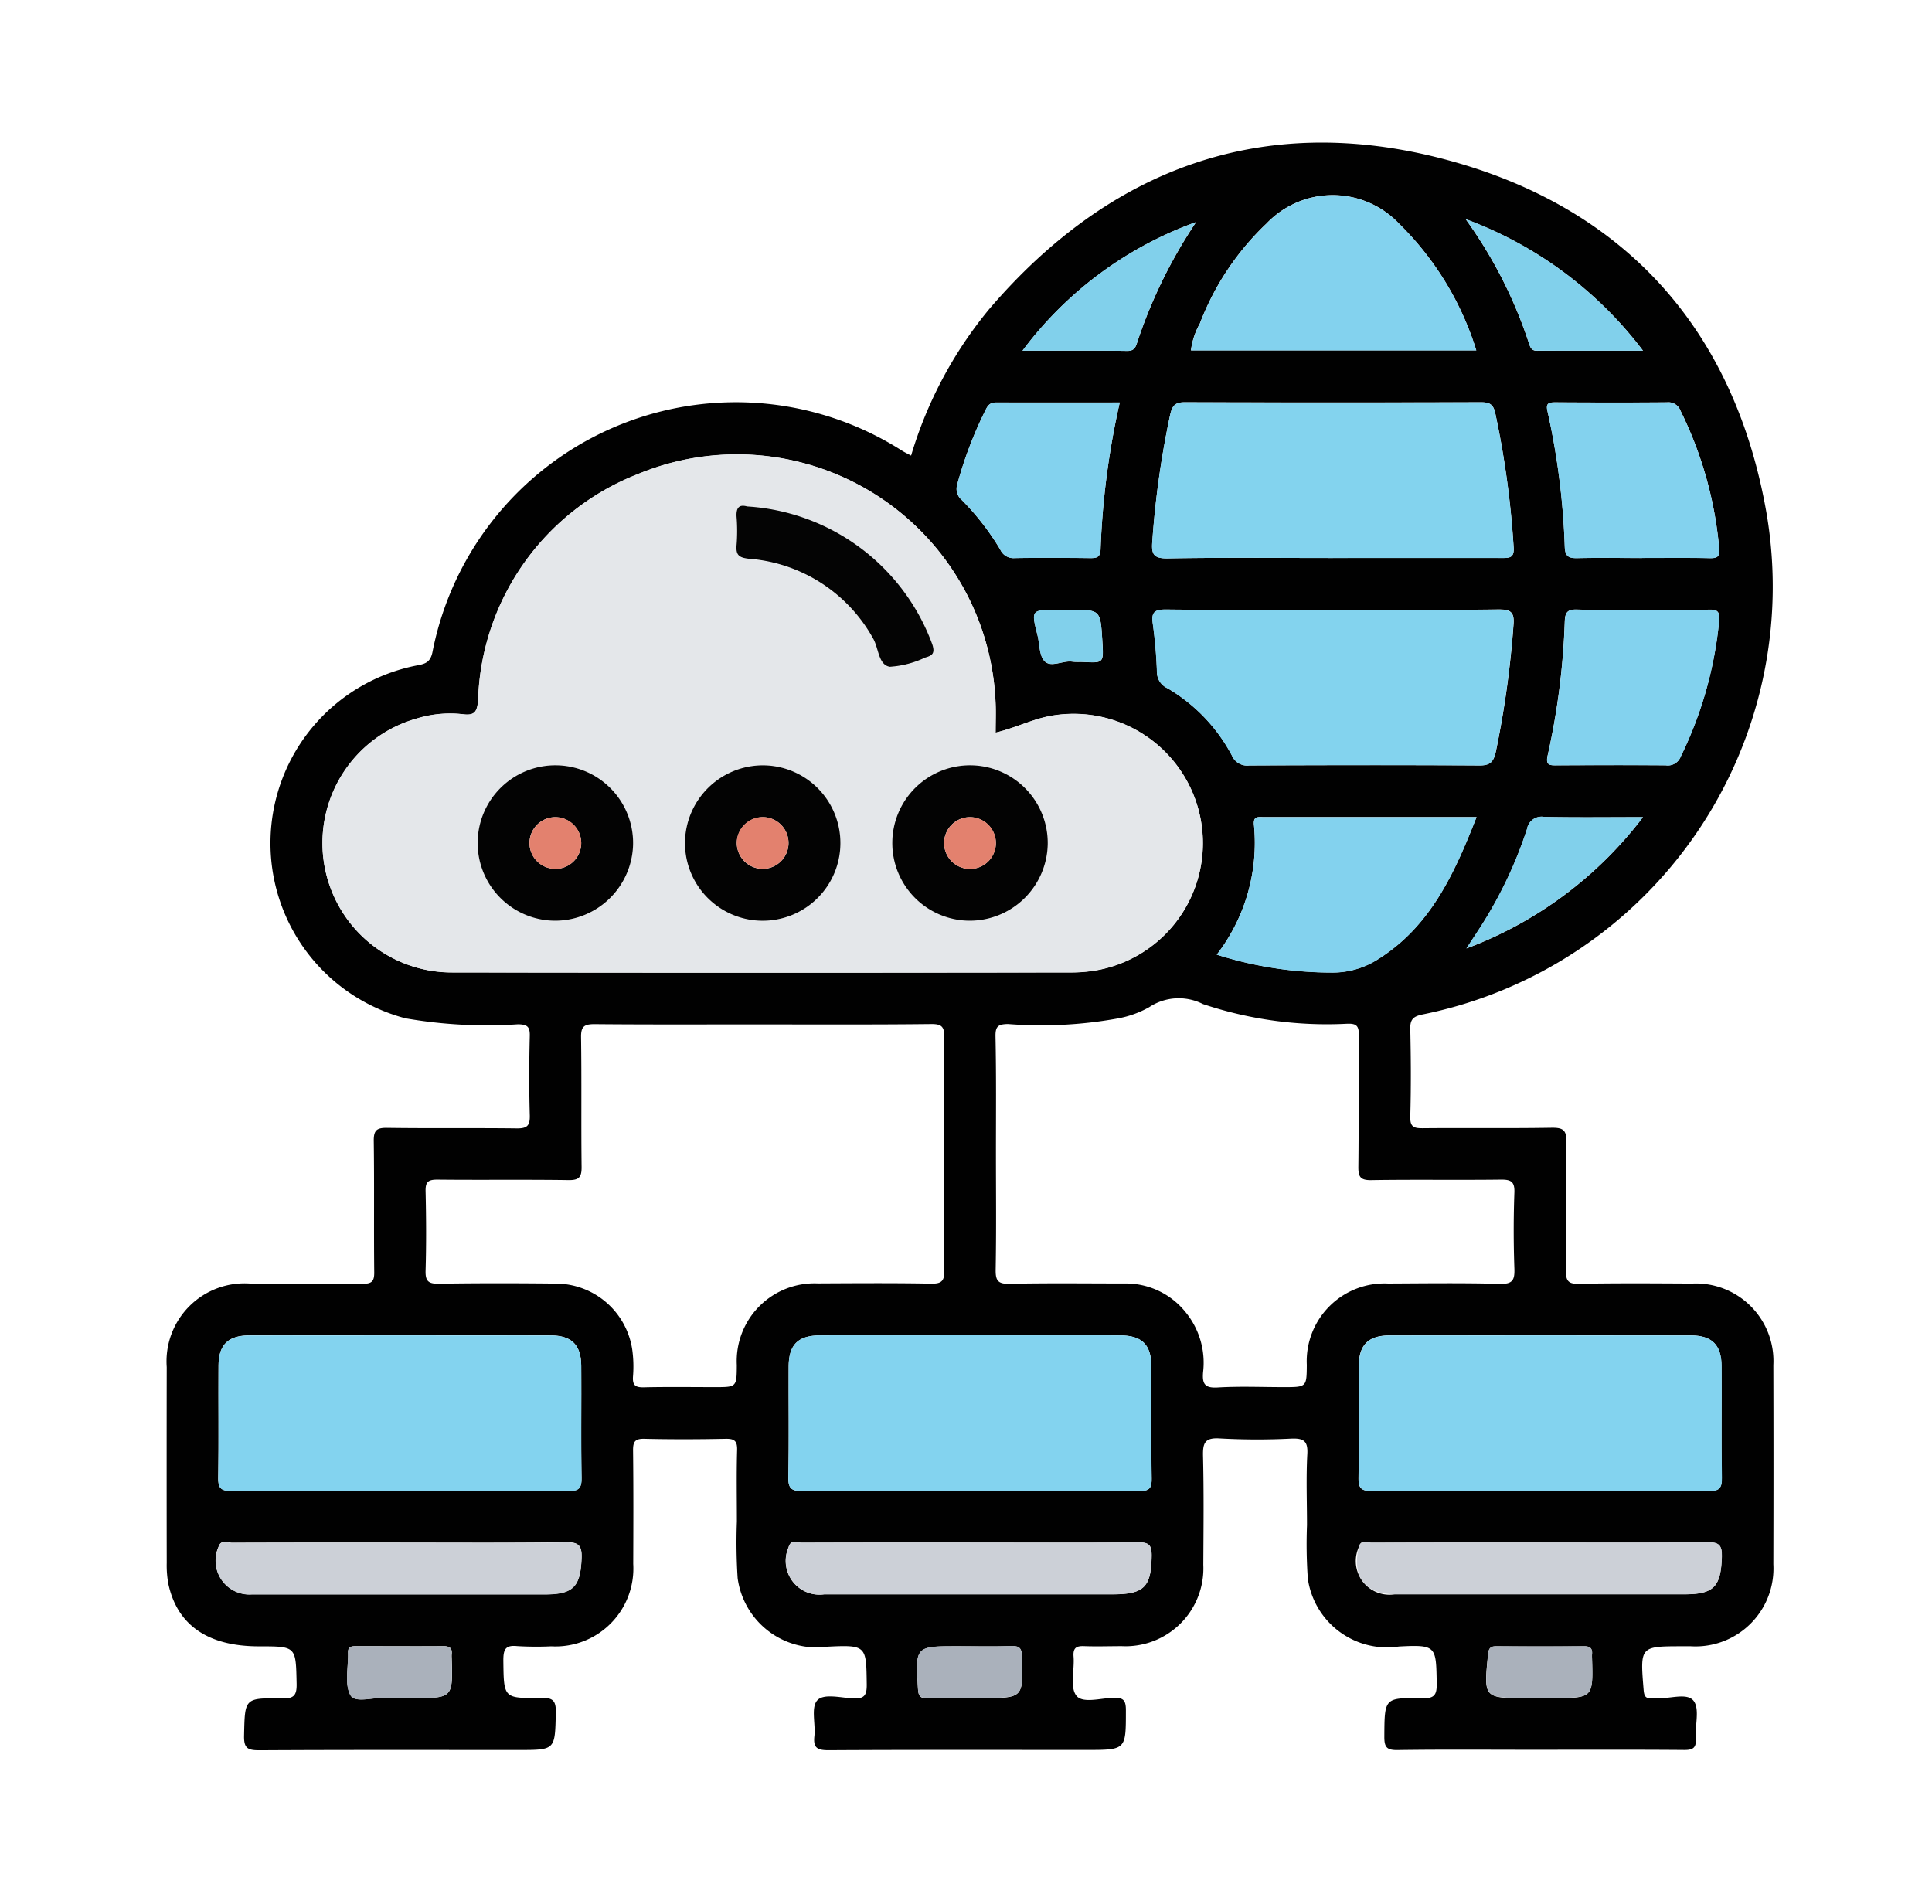 <svg xmlns="http://www.w3.org/2000/svg" width="70" height="69" viewBox="0 0 70 69">
  <g id="Grupo_980781" data-name="Grupo 980781" transform="translate(0.438 -0.417)">
    <rect id="Rectángulo_308310" data-name="Rectángulo 308310" width="70" height="69" transform="translate(-0.438 0.417)" fill="none"/>
    <g id="Grupo_980780" data-name="Grupo 980780" transform="translate(5.598 5.583)">
      <path id="Trazado_640826" data-name="Trazado 640826" d="M756.173,734.526A15.055,15.055,0,0,1,759,729.221c4.375-5.119,9.922-7.147,16.435-5.45,6.544,1.706,10.563,6.148,11.731,12.836A15.817,15.817,0,0,1,774.7,754.776c-.331.069-.449.176-.441.525.024,1.056.03,2.112,0,3.168-.012.4.143.432.471.429,1.545-.015,3.09.009,4.635-.017.421-.007.562.072.552.531-.034,1.544,0,3.09-.021,4.634,0,.369.073.5.471.489,1.369-.027,2.738-.016,4.107-.009a2.812,2.812,0,0,1,2.94,2.957q.01,3.608,0,7.216a2.823,2.823,0,0,1-2.988,2.97h-.293c-1.556,0-1.549,0-1.419,1.583.019.225.072.325.3.295a.823.823,0,0,1,.176,0c.46.041,1.091-.212,1.335.1.229.3.044.9.078,1.364.025.339-.1.419-.422.416-1.838-.015-3.677-.007-5.516-.007-1.623,0-3.247-.014-4.87.01-.391.006-.478-.109-.476-.484.008-1.4-.006-1.42,1.365-1.391.454.01.541-.124.533-.549-.024-1.34-.008-1.4-1.37-1.328a2.9,2.9,0,0,1-3.3-2.463,17.851,17.851,0,0,1-.03-1.934c0-.861-.035-1.723.012-2.581.027-.489-.154-.571-.585-.555a24.67,24.67,0,0,1-2.58-.006c-.555-.038-.626.169-.614.648.032,1.309.017,2.62.01,3.931a2.821,2.821,0,0,1-2.952,2.947c-.45,0-.9.016-1.349,0-.291-.014-.425.052-.4.379.039.482-.14,1.1.1,1.413.223.294.877.092,1.339.08.354-.01.458.074.457.447,0,1.442.015,1.442-1.446,1.442-3.11,0-6.22-.008-9.33.01-.407,0-.556-.087-.51-.508.048-.441-.128-1.031.1-1.294s.846-.1,1.286-.076c.415.024.517-.1.511-.511-.019-1.377,0-1.434-1.393-1.364a2.9,2.9,0,0,1-3.285-2.485,20.036,20.036,0,0,1-.027-2.052c0-.861-.017-1.721.008-2.581.01-.342-.1-.42-.426-.413-.977.02-1.956.023-2.933,0-.346-.008-.415.109-.411.429.016,1.369.011,2.738.006,4.107a2.823,2.823,0,0,1-2.975,2.983,11.425,11.425,0,0,1-1.231-.008c-.435-.044-.5.131-.5.522.017,1.359,0,1.376,1.346,1.354.415-.007.566.063.555.528-.031,1.36-.006,1.361-1.354,1.361-3.129,0-6.259-.008-9.388.01-.418,0-.563-.069-.553-.529.03-1.353.006-1.372,1.355-1.348.425.007.559-.08.549-.534-.029-1.354-.006-1.355-1.359-1.355-1.85,0-2.965-.762-3.288-2.263a3.671,3.671,0,0,1-.059-.757q-.006-3.55,0-7.1a2.827,2.827,0,0,1,3.049-3.024c1.35,0,2.7-.011,4.049.007.331,0,.424-.086.42-.419-.017-1.584.005-3.168-.017-4.752-.005-.385.1-.485.481-.479,1.564.022,3.129,0,4.694.019.387.006.489-.1.478-.482-.028-.957-.024-1.917,0-2.874.008-.339-.1-.41-.424-.417a17.136,17.136,0,0,1-4.085-.217,6.562,6.562,0,0,1,.445-12.79c.311-.055.467-.139.538-.477a11.2,11.2,0,0,1,17.011-7.3C755.936,734.406,756.04,734.455,756.173,734.526Zm3.062,10.038c0-.39.015-.736,0-1.08a9.377,9.377,0,0,0-12.964-8.284,9.094,9.094,0,0,0-5.785,8.2c-.034.4-.119.554-.541.5a4.117,4.117,0,0,0-1.682.155,4.688,4.688,0,0,0,1.286,9.2q11.235.018,22.47,0a5.254,5.254,0,0,0,.988-.1,4.683,4.683,0,0,0-1.789-9.193C760.561,744.079,759.968,744.387,759.235,744.564Zm.012,15.23c0,1.407.016,2.814-.01,4.221-.007.4.076.529.5.52,1.387-.03,2.775-.012,4.163-.011a2.77,2.77,0,0,1,2.207,1.026,2.887,2.887,0,0,1,.645,2.187c-.034.414.052.583.523.555.8-.048,1.6-.013,2.4-.013.829,0,.829,0,.835-.808a2.818,2.818,0,0,1,2.948-2.946c1.349-.006,2.7-.025,4.045.012.462.013.543-.135.528-.553-.032-.917-.033-1.837,0-2.755.015-.4-.127-.473-.491-.469-1.563.019-3.127-.007-4.69.018-.4.007-.476-.119-.472-.488.02-1.583,0-3.166.018-4.749.005-.371-.095-.446-.456-.428a14.125,14.125,0,0,1-5.192-.714,1.938,1.938,0,0,0-1.95.113,3.63,3.63,0,0,1-1.148.41,15.536,15.536,0,0,1-3.966.2c-.355.006-.46.08-.453.449C759.261,756.98,759.247,758.388,759.247,759.795Zm-8.452-4.659c-2.034,0-4.068.01-6.1-.009-.382,0-.486.1-.48.479.023,1.564,0,3.128.019,4.692.005.383-.1.486-.48.48-1.583-.023-3.168,0-4.752-.017-.331,0-.427.087-.42.419.022.958.028,1.916,0,2.874-.012.386.1.485.481.479,1.408-.023,2.816-.02,4.224-.005a2.806,2.806,0,0,1,2.78,2.377,4.428,4.428,0,0,1,.029.994c-.021.312.087.395.391.388.86-.02,1.721-.007,2.581-.007.785,0,.785,0,.79-.8a2.818,2.818,0,0,1,2.938-2.958c1.369-.007,2.738-.017,4.106.008.389.007.478-.106.476-.483q-.024-4.223,0-8.446c0-.387-.1-.481-.482-.477C754.862,755.146,752.829,755.136,750.8,755.136Zm-13.148,16.9c2.034,0,4.067-.01,6.1.009.38,0,.492-.093.485-.481-.025-1.349,0-2.7-.012-4.047,0-.765-.347-1.111-1.112-1.112q-5.455-.007-10.911,0c-.77,0-1.114.343-1.118,1.1-.007,1.349.011,2.7-.011,4.047-.006.374.083.493.477.489C733.58,772.023,735.613,772.034,737.647,772.034Zm20.631,0c2.053,0,4.106-.01,6.159.009.366,0,.457-.1.451-.455-.022-1.349,0-2.7-.01-4.047,0-.8-.339-1.137-1.145-1.138q-5.426-.005-10.852,0c-.806,0-1.141.336-1.144,1.138-.006,1.33.016,2.659-.012,3.988-.008.41.1.52.511.515C754.25,772.021,756.264,772.034,758.278,772.034Zm20.683,0c2.034,0,4.067-.01,6.1.009.38,0,.492-.093.485-.48-.024-1.349,0-2.7-.012-4.047,0-.766-.347-1.111-1.111-1.112q-5.455-.007-10.911,0c-.77,0-1.114.342-1.118,1.1-.007,1.349.011,2.7-.011,4.047-.006.373.083.493.476.489C774.893,772.023,776.927,772.034,778.961,772.034Zm-7.505-33.8c2.033,0,4.066,0,6.1,0,.279,0,.478.013.448-.387a32.819,32.819,0,0,0-.668-4.869c-.075-.33-.224-.385-.519-.385q-5.367.012-10.733,0c-.357,0-.449.132-.524.452a32.784,32.784,0,0,0-.646,4.577c-.041.471.036.635.56.626C767.467,738.216,769.461,738.236,771.455,738.236Zm-.006,1.878c-2.015,0-4.029.012-6.044-.01-.424,0-.535.107-.472.525a17.012,17.012,0,0,1,.149,1.752.647.647,0,0,0,.389.579,6.191,6.191,0,0,1,2.323,2.427.6.6,0,0,0,.633.366c2.778-.011,5.555-.015,8.333,0,.4,0,.516-.131.6-.505a35.05,35.05,0,0,0,.638-4.581c.045-.495-.122-.57-.562-.566C775.44,740.127,773.444,740.114,771.449,740.114Zm5.2-9.4a10.982,10.982,0,0,0-2.805-4.6,3.31,3.31,0,0,0-4.793,0,9.808,9.808,0,0,0-2.417,3.625,2.673,2.673,0,0,0-.323.974Zm-9.405,21.893a13.806,13.806,0,0,0,4.159.649,3.04,3.04,0,0,0,1.619-.441c1.952-1.191,2.826-3.128,3.636-5.192h-7.719c-.2,0-.379-.04-.345.29A6.635,6.635,0,0,1,767.247,752.609Zm15.411-14.372c.82,0,1.64-.011,2.459.006.283.006.362-.065.336-.361a14.009,14.009,0,0,0-1.4-4.976.467.467,0,0,0-.49-.307c-1.347.012-2.694.009-4.04,0-.238,0-.36.025-.291.319a26.5,26.5,0,0,1,.627,4.924c.015.349.153.406.458.4C781.1,738.224,781.878,738.237,782.659,738.237Zm.043,1.878c-.8,0-1.6.016-2.4-.008-.326-.009-.429.085-.443.415a26.1,26.1,0,0,1-.619,4.866c-.091.385.1.363.356.362,1.308-.005,2.616-.009,3.923,0a.5.5,0,0,0,.542-.319,14.259,14.259,0,0,0,1.391-4.92c.036-.373-.1-.411-.408-.4C784.264,740.125,783.483,740.114,782.7,740.114Zm-18.969-7.51c-1.527,0-3.008,0-4.489,0-.223,0-.3.126-.38.291a14.628,14.628,0,0,0-1.015,2.674.531.531,0,0,0,.169.572,9.383,9.383,0,0,1,1.393,1.8.52.52,0,0,0,.509.3c.918-.017,1.837-.012,2.756,0,.229,0,.351-.033.364-.307A28.821,28.821,0,0,1,763.733,732.6Zm15.28,41.308c-2.053,0-4.106,0-6.16.007-.158,0-.388-.139-.465.182a1.219,1.219,0,0,0,1.306,1.688h10.5c1.071,0,1.32-.281,1.355-1.355.015-.459-.133-.537-.553-.532C783,773.925,781.008,773.912,779.013,773.912Zm-20.705,0c-2.034,0-4.067,0-6.1.007-.159,0-.39-.14-.474.171a1.223,1.223,0,0,0,1.293,1.7h10.442c1.156,0,1.407-.268,1.421-1.4,0-.381-.1-.487-.481-.483C762.376,773.923,760.342,773.912,758.308,773.912Zm-20.633,0c-2.034,0-4.068,0-6.1.007-.164,0-.4-.135-.493.148a1.226,1.226,0,0,0,1.206,1.722q5.309,0,10.618,0c1.037,0,1.292-.285,1.33-1.321.017-.469-.126-.573-.577-.568C741.664,773.926,739.669,773.912,737.675,773.912ZM766.5,726.064a13.588,13.588,0,0,0-6.291,4.662c1.353,0,2.579-.009,3.8.007.281,0,.312-.181.371-.356A17.962,17.962,0,0,1,766.5,726.064Zm16.192,4.662a14.241,14.241,0,0,0-6.426-4.767,16.463,16.463,0,0,1,2.29,4.49c.049.145.087.283.3.281C780.095,730.721,781.334,730.726,782.689,730.726Zm0,16.9c-1.289,0-2.439.016-3.589-.009a.532.532,0,0,0-.612.438,15.412,15.412,0,0,1-1.639,3.476c-.157.246-.319.49-.557.853A14.332,14.332,0,0,0,782.691,747.624Zm-3.732,31.92h.467c1.458,0,1.458,0,1.415-1.459a.808.808,0,0,1,0-.117c.025-.223-.066-.306-.3-.3q-1.577.013-3.154,0c-.218,0-.289.064-.312.294-.158,1.587-.164,1.586,1.412,1.586Zm-41.309,0h.467c1.456,0,1.456,0,1.41-1.465a.809.809,0,0,1,0-.117c.027-.229-.078-.3-.3-.3-1.052.008-2.1,0-3.154,0-.17,0-.308.011-.3.239.017.522-.136,1.132.087,1.539.164.3.827.066,1.266.1C737.3,779.555,737.476,779.545,737.651,779.545Zm20.624,0h.467c1.5,0,1.491,0,1.451-1.49-.008-.3-.082-.4-.393-.394-.642.023-1.285.007-1.927.007-1.555,0-1.547,0-1.45,1.549.016.249.075.342.333.333C757.262,779.532,757.768,779.544,758.275,779.545Zm4.824-38.331c-.068-1.1-.068-1.1-1.141-1.1h-.468c-.97,0-.969,0-.735.926.081.319.058.734.256.936.237.242.656-.033,1,.015.134.019.273.006.409.013.73.036.73.036.684-.732C763.1,741.252,763.1,741.232,763.1,741.213Z" transform="translate(-729.198 -723.183)" fill="#010101"/>
      <path id="Trazado_640827" data-name="Trazado 640827" d="M777.521,781.25c.733-.178,1.327-.485,1.98-.608a4.683,4.683,0,0,1,1.789,9.193,5.239,5.239,0,0,1-.988.1q-11.235.009-22.47,0a4.688,4.688,0,0,1-1.286-9.2,4.114,4.114,0,0,1,1.682-.155c.422.056.508-.1.541-.5a9.094,9.094,0,0,1,5.785-8.2,9.377,9.377,0,0,1,12.964,8.284C777.536,780.514,777.521,780.859,777.521,781.25Zm-15.954,6.815a2.816,2.816,0,1,0-2.812-2.849A2.83,2.83,0,0,0,761.567,788.065Zm7.517-5.631a2.816,2.816,0,1,0,2.814,2.846A2.828,2.828,0,0,0,769.084,782.433Zm7.486,5.631a2.816,2.816,0,1,0-2.792-2.869A2.831,2.831,0,0,0,776.57,788.065Zm-8.054-15.012c-.3-.086-.4.06-.378.4a6.411,6.411,0,0,1,0,.994c-.029.355.062.471.457.51a5.63,5.63,0,0,1,4.487,2.884c.21.352.19.963.607,1.03a3.49,3.49,0,0,0,1.282-.334c.261-.072.364-.15.259-.477A7.643,7.643,0,0,0,768.516,773.052Z" transform="translate(-747.485 -759.868)" fill="#e4e7ea"/>
      <path id="Trazado_640828" data-name="Trazado 640828" d="M743.731,912.573c-2.034,0-4.067-.011-6.1.01-.393,0-.483-.115-.477-.489.022-1.349,0-2.7.011-4.047,0-.762.348-1.1,1.118-1.1q5.455-.006,10.911,0c.765,0,1.107.346,1.112,1.112.007,1.349-.013,2.7.011,4.047.007.387-.1.484-.485.481C747.8,912.563,745.764,912.573,743.731,912.573Z" transform="translate(-735.282 -863.722)" fill="#83d3ef"/>
      <path id="Trazado_640829" data-name="Trazado 640829" d="M831.531,912.573c-2.014,0-4.028-.013-6.042.011-.415,0-.52-.106-.511-.515.028-1.329.006-2.659.012-3.988,0-.8.338-1.137,1.144-1.138q5.426-.005,10.853,0c.806,0,1.141.336,1.145,1.138.006,1.349-.012,2.7.01,4.047.006.36-.085.458-.451.455C835.637,912.563,833.584,912.573,831.531,912.573Z" transform="translate(-802.451 -863.722)" fill="#83d3ef"/>
      <path id="Trazado_640830" data-name="Trazado 640830" d="M919.4,912.573c-2.034,0-4.067-.011-6.1.01-.394,0-.482-.115-.476-.489.022-1.349,0-2.7.011-4.047,0-.762.349-1.1,1.118-1.1q5.456-.006,10.911,0c.765,0,1.107.346,1.111,1.112.007,1.349-.013,2.7.011,4.047.007.388-.106.484-.485.48C923.462,912.563,921.429,912.573,919.4,912.573Z" transform="translate(-869.633 -863.722)" fill="#83d3ef"/>
      <path id="Trazado_640831" data-name="Trazado 640831" d="M887.567,768.844c-1.994,0-3.989-.021-5.982.014-.523.009-.6-.155-.56-.626a32.793,32.793,0,0,1,.646-4.577c.074-.32.167-.453.524-.452q5.366.021,10.733,0c.294,0,.444.055.519.385a32.823,32.823,0,0,1,.668,4.869c.03.4-.169.388-.448.387C891.633,768.841,889.6,768.844,887.567,768.844Z" transform="translate(-845.31 -753.791)" fill="#83d3ee"/>
      <path id="Trazado_640832" data-name="Trazado 640832" d="M887.6,795.141c2,0,3.99.012,5.985-.009.441,0,.607.071.562.566a35.05,35.05,0,0,1-.638,4.581c-.084.374-.2.508-.6.5-2.777-.018-5.555-.014-8.333,0a.6.6,0,0,1-.633-.366,6.191,6.191,0,0,0-2.323-2.427.646.646,0,0,1-.389-.579,17.007,17.007,0,0,0-.149-1.752c-.062-.418.049-.529.472-.525C883.572,795.153,885.587,795.141,887.6,795.141Z" transform="translate(-845.351 -778.21)" fill="#83d3ee"/>
      <path id="Trazado_640833" data-name="Trazado 640833" d="M897.353,736.918H887.016a2.673,2.673,0,0,1,.323-.974,9.808,9.808,0,0,1,2.417-3.625,3.31,3.31,0,0,1,4.793,0A10.983,10.983,0,0,1,897.353,736.918Z" transform="translate(-849.899 -729.385)" fill="#83d2ee"/>
      <path id="Trazado_640834" data-name="Trazado 640834" d="M890.979,832.086a6.635,6.635,0,0,0,1.35-4.694c-.034-.33.15-.289.345-.289h7.719c-.81,2.064-1.684,4-3.636,5.192a3.039,3.039,0,0,1-1.619.441A13.8,13.8,0,0,1,890.979,832.086Z" transform="translate(-852.93 -802.66)" fill="#83d2ee"/>
      <path id="Trazado_640835" data-name="Trazado 640835" d="M945.3,768.853c-.781,0-1.562-.012-2.342.006-.3.007-.443-.05-.458-.4a26.5,26.5,0,0,0-.627-4.924c-.069-.294.053-.32.291-.319,1.347.007,2.694.009,4.04,0a.467.467,0,0,1,.49.307,14.011,14.011,0,0,1,1.4,4.976c.026.3-.053.367-.336.361C946.942,768.843,946.122,768.853,945.3,768.853Z" transform="translate(-891.842 -753.8)" fill="#83d2ee"/>
      <path id="Trazado_640836" data-name="Trazado 640836" d="M945.358,795.146c.781,0,1.562.011,2.342-.005.306-.006.443.032.408.4a14.259,14.259,0,0,1-1.391,4.92.5.5,0,0,1-.542.319c-1.307-.012-2.615-.008-3.923,0-.258,0-.447.023-.356-.362a26.092,26.092,0,0,0,.619-4.866c.015-.33.118-.424.443-.415C943.757,795.162,944.558,795.146,945.358,795.146Z" transform="translate(-891.854 -778.215)" fill="#83d2ee"/>
      <path id="Trazado_640837" data-name="Trazado 640837" d="M856.818,763.226a28.829,28.829,0,0,0-.695,5.329c-.013.274-.135.31-.364.307-.919-.009-1.838-.014-2.756,0a.52.52,0,0,1-.509-.3,9.383,9.383,0,0,0-1.393-1.8.532.532,0,0,1-.169-.572,14.626,14.626,0,0,1,1.015-2.674c.084-.166.157-.293.38-.291C853.81,763.23,855.291,763.226,856.818,763.226Z" transform="translate(-822.284 -753.805)" fill="#83d2ee"/>
      <path id="Trazado_640838" data-name="Trazado 640838" d="M919.254,938.8c1.995,0,3.989.012,5.984-.01.42-.005.568.073.553.532-.035,1.074-.284,1.355-1.355,1.355h-10.5c-1.068,0-1.557-.645-1.306-1.688.077-.321.307-.181.465-.182C915.148,938.8,917.2,938.8,919.254,938.8Z" transform="translate(-869.439 -888.075)" fill="#ccd0d7"/>
      <path id="Trazado_640839" data-name="Trazado 640839" d="M831.353,938.8c2.034,0,4.068.01,6.1-.009.386,0,.485.1.481.483-.014,1.135-.265,1.4-1.421,1.4H826.072a1.224,1.224,0,0,1-1.293-1.7c.084-.31.315-.17.474-.171C827.286,938.8,829.32,938.8,831.353,938.8Z" transform="translate(-802.243 -888.072)" fill="#ccd0d7"/>
      <path id="Trazado_640840" data-name="Trazado 640840" d="M743.508,938.8c1.994,0,3.989.014,5.983-.011.45-.006.594.1.577.568-.038,1.036-.293,1.32-1.33,1.321q-5.309,0-10.618,0a1.226,1.226,0,0,1-1.206-1.722c.1-.284.328-.147.493-.148C739.44,938.793,741.474,938.8,743.508,938.8Z" transform="translate(-735.031 -888.067)" fill="#ccd0d7"/>
      <path id="Trazado_640841" data-name="Trazado 640841" d="M867.33,735.433a17.963,17.963,0,0,0-2.117,4.313c-.059.175-.089.36-.371.356-1.225-.016-2.451-.007-3.8-.007A13.587,13.587,0,0,1,867.33,735.433Z" transform="translate(-830.032 -732.552)" fill="#81d0eb"/>
      <path id="Trazado_640842" data-name="Trazado 640842" d="M935.74,739.753c-1.356,0-2.595,0-3.833,0-.215,0-.254-.136-.3-.282a16.458,16.458,0,0,0-2.29-4.49A14.24,14.24,0,0,1,935.74,739.753Z" transform="translate(-882.249 -732.21)" fill="#81d0eb"/>
      <path id="Trazado_640843" data-name="Trazado 640843" d="M935.847,827.073a14.331,14.331,0,0,1-6.4,4.758c.238-.364.4-.607.557-.853a15.411,15.411,0,0,0,1.639-3.476.532.532,0,0,1,.612-.438C933.408,827.089,934.558,827.073,935.847,827.073Z" transform="translate(-882.354 -802.632)" fill="#81d0eb"/>
      <path id="Trazado_640844" data-name="Trazado 640844" d="M934.447,956.712h-.467c-1.576,0-1.57,0-1.412-1.587.023-.229.094-.295.312-.293q1.577.012,3.154,0c.23,0,.321.082.3.3a.808.808,0,0,0,0,.117c.043,1.459.043,1.459-1.415,1.459Z" transform="translate(-884.686 -900.351)" fill="#aab1bb"/>
      <path id="Trazado_640845" data-name="Trazado 640845" d="M758.913,956.713c-.175,0-.351.01-.526,0-.439-.031-1.1.2-1.267-.1-.223-.407-.07-1.017-.087-1.539-.008-.228.131-.239.3-.239,1.051,0,2.1.006,3.154,0,.223,0,.328.069.3.3a.791.791,0,0,0,0,.117c.046,1.465.046,1.465-1.41,1.465Z" transform="translate(-750.461 -900.352)" fill="#aab1bb"/>
      <path id="Trazado_640846" data-name="Trazado 640846" d="M846.691,956.7c-.506,0-1.013-.012-1.519,0-.258.009-.318-.084-.333-.333-.1-1.549-.1-1.549,1.45-1.549.643,0,1.286.016,1.927-.007.311-.011.384.091.393.394.04,1.49.05,1.49-1.451,1.49Z" transform="translate(-817.615 -900.337)" fill="#aab1bb"/>
      <path id="Trazado_640847" data-name="Trazado 640847" d="M865.3,796.269c0,.019,0,.039,0,.058.046.768.046.768-.684.732-.136-.007-.275.006-.409-.013-.343-.048-.762.227-1-.015-.2-.2-.175-.617-.256-.936-.234-.926-.235-.926.735-.926h.468C865.23,795.17,865.23,795.17,865.3,796.269Z" transform="translate(-831.397 -778.24)" fill="#81d0eb"/>
      <path id="Trazado_640848" data-name="Trazado 640848" d="M779.929,824.758a2.816,2.816,0,1,1,2.82-2.783A2.829,2.829,0,0,1,779.929,824.758Zm-.018-3.753a.937.937,0,1,0,.958.9A.945.945,0,0,0,779.911,821.005Z" transform="translate(-765.847 -796.562)" fill="#030303"/>
      <path id="Trazado_640849" data-name="Trazado 640849" d="M811.873,819.127a2.816,2.816,0,1,1-2.817,2.784A2.826,2.826,0,0,1,811.873,819.127Zm-.938,2.77a.937.937,0,1,0,.967-.892A.949.949,0,0,0,810.935,821.9Z" transform="translate(-790.274 -796.562)" fill="#030303"/>
      <path id="Trazado_640850" data-name="Trazado 640850" d="M843.786,824.758a2.816,2.816,0,1,1,2.84-2.763A2.829,2.829,0,0,1,843.786,824.758Zm.049-3.753a.938.938,0,1,0,.912.948A.946.946,0,0,0,843.836,821.005Z" transform="translate(-814.701 -796.562)" fill="#030303"/>
      <path id="Trazado_640851" data-name="Trazado 640851" d="M817.372,779.16a7.643,7.643,0,0,1,6.713,5c.105.327,0,.405-.259.477a3.489,3.489,0,0,1-1.282.334c-.417-.067-.4-.678-.607-1.03a5.63,5.63,0,0,0-4.487-2.884c-.4-.039-.486-.154-.457-.51a6.389,6.389,0,0,0,0-.994C816.969,779.22,817.074,779.074,817.372,779.16Z" transform="translate(-796.341 -765.976)" fill="#040404"/>
      <path id="Trazado_640852" data-name="Trazado 640852" d="M786.022,827.113a.937.937,0,1,1-.915.944A.947.947,0,0,1,786.022,827.113Z" transform="translate(-771.958 -802.67)" fill="#e3816e"/>
      <path id="Trazado_640853" data-name="Trazado 640853" d="M817.042,828a.937.937,0,1,1,.877.981A.946.946,0,0,1,817.042,828Z" transform="translate(-796.382 -802.669)" fill="#e3816e"/>
      <path id="Trazado_640854" data-name="Trazado 640854" d="M849.944,827.113a.938.938,0,1,1-.962.9A.945.945,0,0,1,849.944,827.113Z" transform="translate(-820.81 -802.67)" fill="#e3816e"/>
    </g>
  </g>
</svg>

